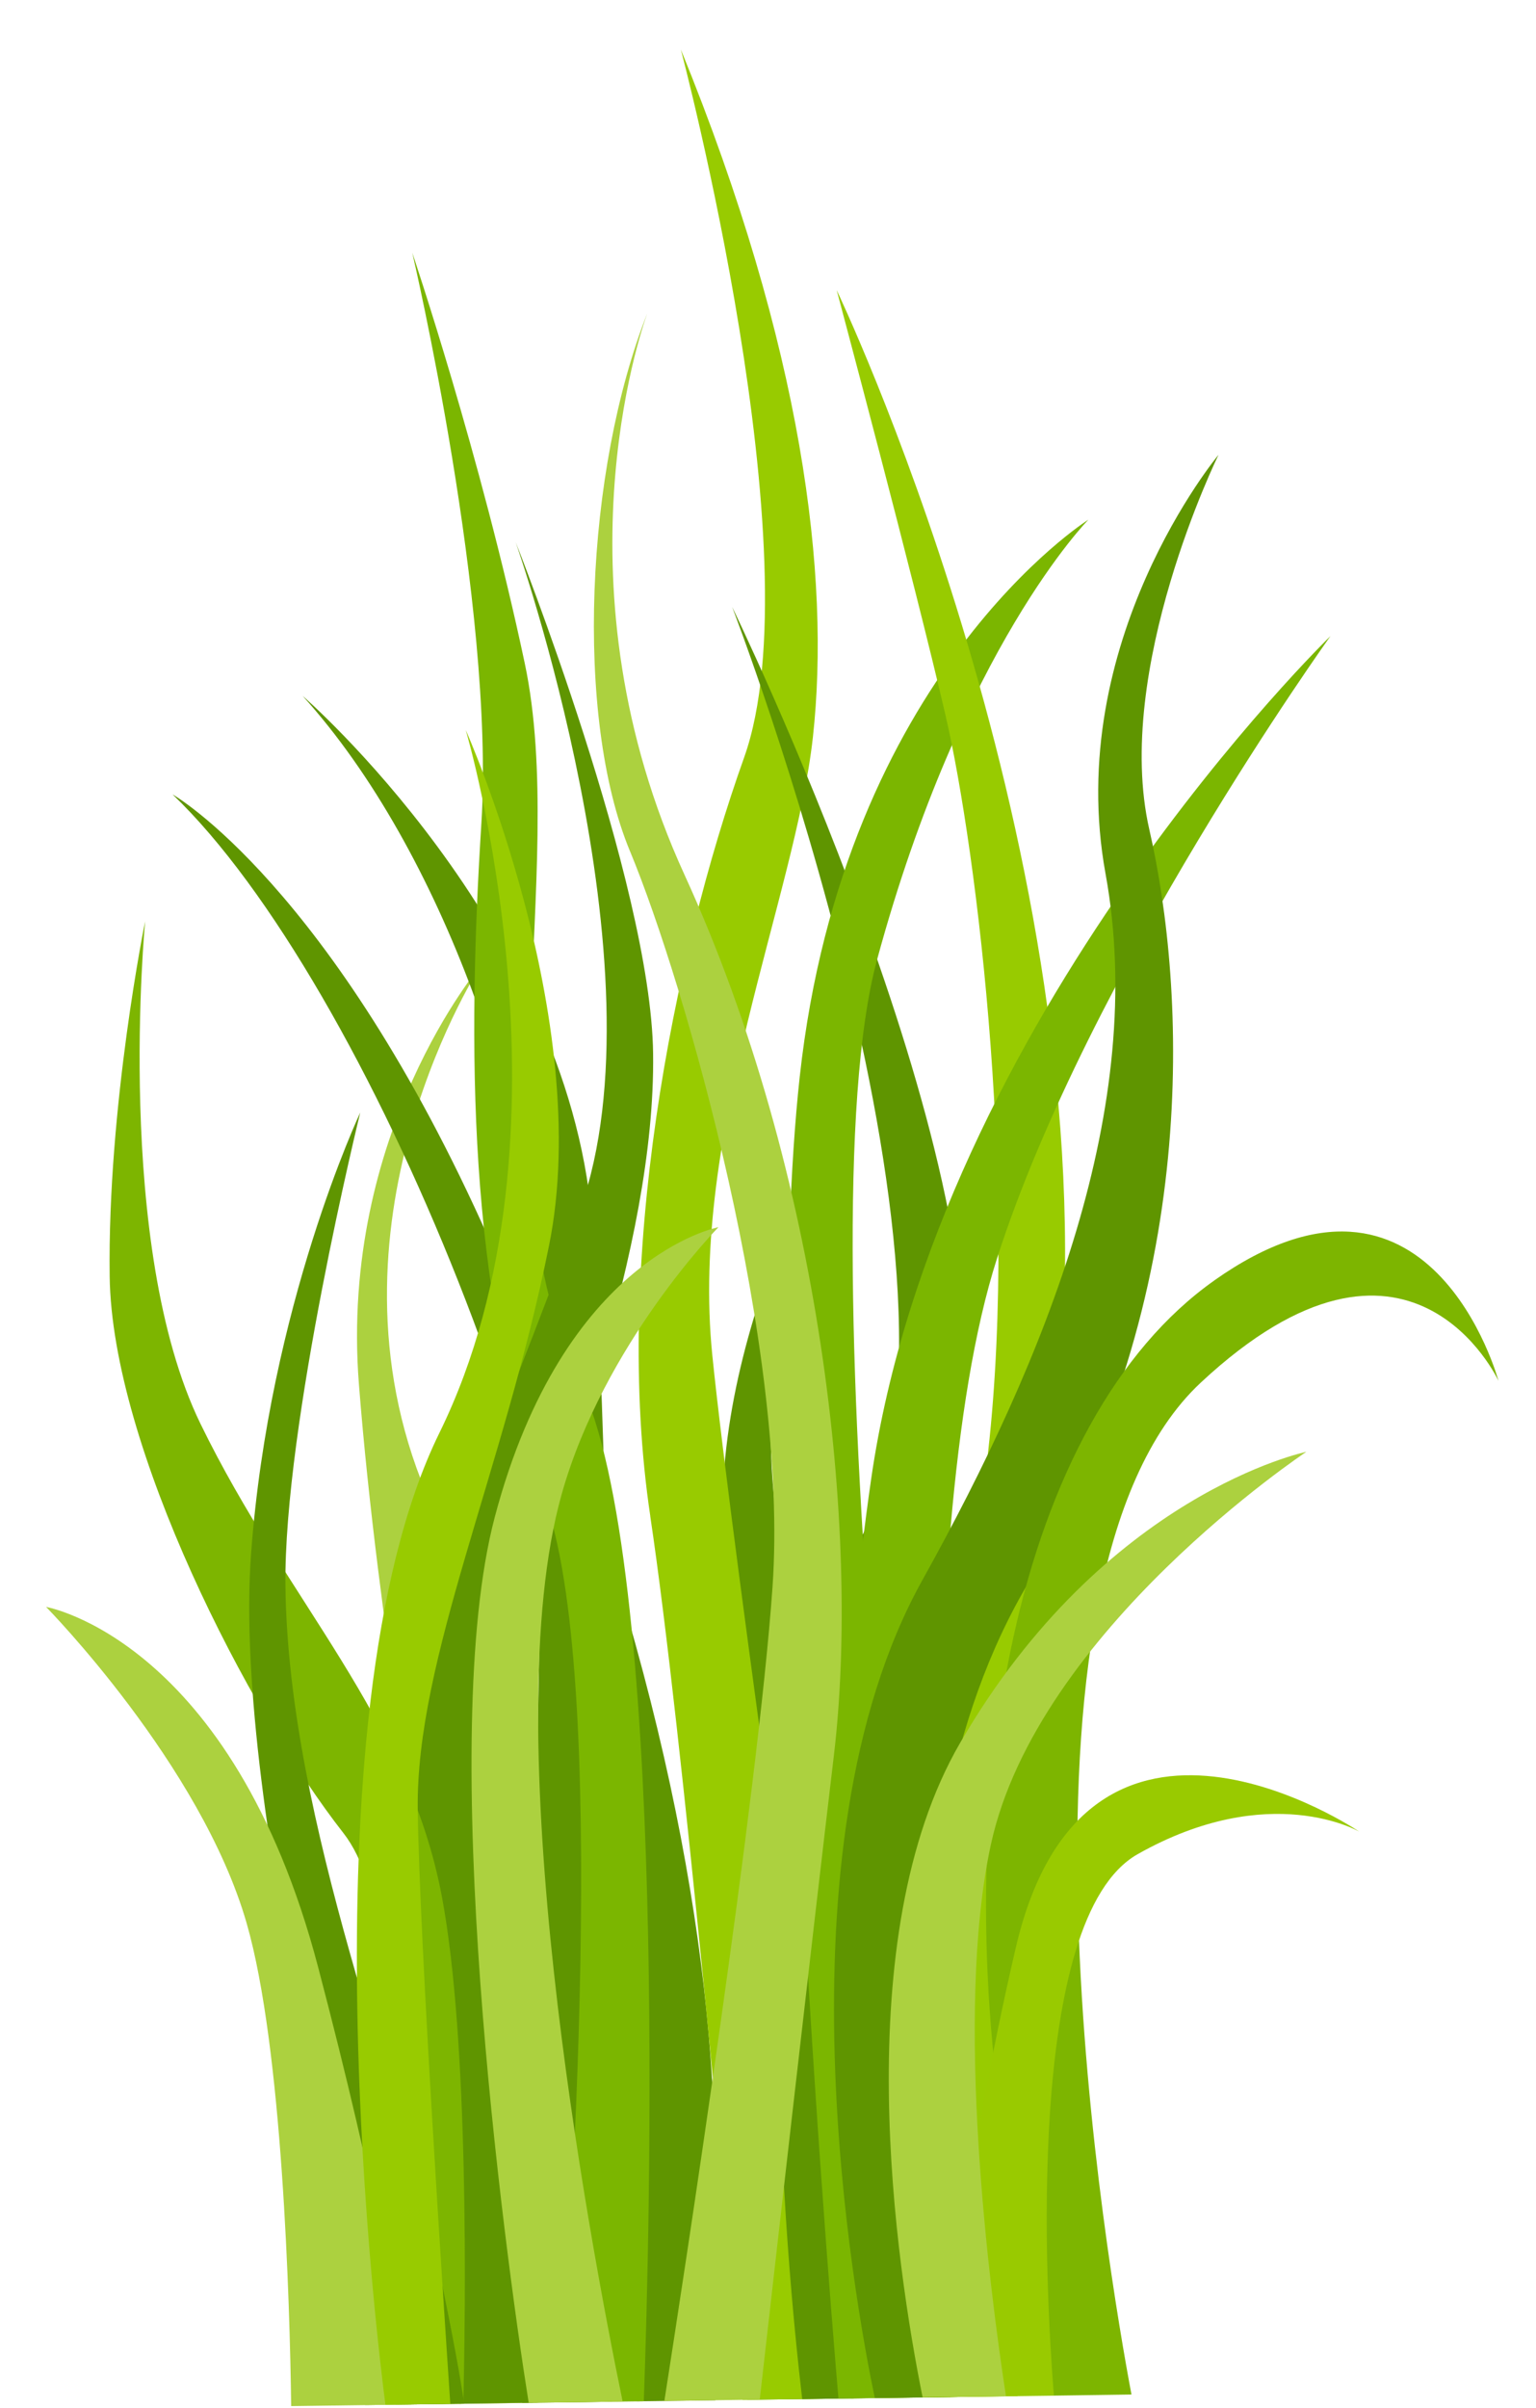 <svg width="30" height="47" viewBox="0 0 30 47" fill="none" xmlns="http://www.w3.org/2000/svg">
<g clip-path="url(#clip0_2_204)">
<path d="M8.584 39.981C8.779 42.656 8.798 45.593 8.795 46.925L10.504 46.901C10.419 44.18 9.979 33.409 8.226 28.899C6.211 23.714 9.396 18.838 9.396 18.838C9.396 18.838 6.623 22.098 7.01 27.02C7.397 31.943 8.321 36.384 8.583 39.982L8.584 39.981Z" fill="#ACD13F"/>
<path d="M14.595 46.844L16.354 46.821C16.526 44.297 16.971 35.862 15.615 31.639C14.011 26.638 16.357 21.868 16.357 21.868C16.357 21.868 13.434 26.835 14.259 31.089C14.963 34.718 14.69 44.15 14.594 46.844H14.595Z" fill="#5F9500"/>
<path d="M10.197 46.905L11.957 46.881C11.97 42.941 11.986 28.691 11.559 23.776C11.062 18.049 5.911 13.584 5.911 13.584C8.666 16.627 10.431 21.908 10.562 25.501C10.675 28.588 10.305 42.934 10.198 46.905H10.197Z" fill="#5F9500"/>
<path d="M11.494 36.343C11.327 40.96 12.067 45.124 12.435 46.874L13.973 46.853C14.009 45.866 14.041 44.045 13.945 41.354C13.791 37.072 12.621 31.089 9.549 24.182C6.476 17.273 3.371 15.507 3.371 15.507C7.197 19.168 11.715 30.246 11.494 36.343Z" fill="#5F9500"/>
<path d="M9.402 16.072C9.134 20.315 9.117 25.245 10.617 29.204C11.928 32.66 11.128 44.06 10.905 46.895L12.574 46.873C12.692 43.624 13.051 30.477 11.314 26.946C9.329 22.908 11.107 17.001 10.249 12.947C9.391 8.894 8.052 4.933 8.052 4.933C8.052 4.933 9.67 11.832 9.402 16.074V16.072Z" fill="#7BB600"/>
<path d="M10.399 46.903C10.102 45.008 8.597 35.943 9.714 32.667C10.946 29.052 12.804 24.357 12.756 20.564C12.714 17.235 10.071 10.582 10.071 10.582C10.071 10.582 13.009 18.907 11.334 23.599C9.676 28.241 8.229 30.839 7.74 35.417C7.329 39.259 8.552 45.131 8.957 46.922L10.4 46.901L10.399 46.903Z" fill="#5F9500"/>
<path d="M12.7 29.594C13.332 33.814 14.255 44.032 14.503 46.846L16.676 46.816C16.205 43.552 14.297 30.259 13.912 26.451C13.471 22.097 15.531 17.52 15.877 14.388C16.221 11.256 15.683 6.809 13.298 0.967C13.298 0.967 15.928 10.88 14.534 14.785C13.14 18.69 11.963 24.677 12.701 29.594H12.7Z" fill="#98CB00"/>
<path d="M16.767 30.107C14.374 34.29 15.382 44.388 15.668 46.83L17.892 46.799C17.771 45.705 17.465 42.995 16.98 39.202C16.338 34.188 17.955 32.556 18.758 27.616C19.561 22.677 14.3 11.848 14.3 11.848C14.3 11.848 19.499 25.332 16.767 30.108V30.107Z" fill="#5F9500"/>
<path d="M18.556 46.79C18.031 42.866 15.652 24.169 17.131 18.73C18.786 12.642 21.258 10.144 21.258 10.144C21.258 10.144 16.482 13.148 15.619 21.025C14.858 27.976 16.078 43.309 16.376 46.819L18.555 46.79H18.556Z" fill="#7BB600"/>
<path d="M19.239 28.842C18.628 33.464 18.168 44.096 18.056 46.798L19.876 46.773C19.938 44.293 20.194 34.899 20.746 26.263C21.388 16.209 16.342 5.665 16.342 5.665C16.342 5.665 17.858 11.33 18.47 13.975C19.082 16.619 19.941 23.526 19.238 28.843L19.239 28.842Z" fill="#98CB00"/>
<path d="M18.703 46.789C18.431 42.92 17.698 30.088 19.473 24.564C21.261 18.998 25.986 12.416 25.986 12.416C25.986 12.416 18.312 19.86 17.014 28.876C15.971 36.121 16.401 43.962 16.617 46.817L18.703 46.789Z" fill="#7BB600"/>
<path d="M18.955 46.785C18.441 44.622 16.793 36.345 20.131 30.82C23.478 25.277 23.162 19.311 22.448 16.194C21.735 13.076 23.799 8.878 23.799 8.878C23.799 8.878 20.763 12.52 21.593 17.058C22.421 21.596 20.435 26.497 18.013 30.848C15.072 36.132 16.701 44.967 17.086 46.81L18.955 46.784V46.785Z" fill="#5F9500"/>
<path d="M23.715 24.996C19.872 27.71 18.451 35.019 19.699 42.298C20.096 44.608 20.334 45.973 20.475 46.764L22.099 46.741C21.654 44.375 19.319 30.845 23.452 26.989C27.53 23.187 29.267 26.954 29.267 26.954C29.267 26.954 27.937 22.014 23.715 24.995V24.996Z" fill="#7DB500"/>
<path d="M20.584 46.763C20.421 44.718 20.007 37.442 22.222 36.192C24.804 34.735 26.549 35.754 26.549 35.754C26.549 35.754 21.207 32.132 19.838 38.025C18.786 42.555 18.569 45.614 18.524 46.791L20.584 46.763Z" fill="#99CA00"/>
<path d="M19.648 46.776C19.327 44.68 18.634 39.316 19.353 36.006C20.263 31.823 25.515 28.339 25.515 28.339C25.515 28.339 21.577 29.151 18.751 34.023C16.542 37.829 17.496 44.193 18.02 46.797L19.648 46.774V46.776Z" fill="#ACD13F"/>
<path d="M12.643 6.12C12.646 6.111 12.649 6.102 12.653 6.093C12.653 6.093 12.649 6.103 12.643 6.12Z" fill="#ACD13F"/>
<path d="M12.305 16.616C13.398 19.254 15.414 26.334 15.088 30.982C14.804 35.035 13.345 44.507 12.976 46.866L14.839 46.84C15.09 44.627 15.854 37.896 16.285 34.282C16.808 29.915 16.044 22.914 13.369 17.075C10.796 11.459 12.508 6.489 12.642 6.116C11.437 9.166 11.213 13.983 12.304 16.615L12.305 16.616Z" fill="#ACD13F"/>
<path d="M7.136 46.947L9.049 46.92C9.094 45.047 9.162 39.862 8.633 37.035C7.982 33.542 5.609 31.268 3.915 27.791C2.222 24.312 2.835 17.984 2.835 17.984C2.835 17.984 2.099 21.581 2.142 24.912C2.184 28.242 4.854 33.415 6.707 35.781C8.254 37.758 7.443 44.712 7.135 46.948L7.136 46.947Z" fill="#7DB500"/>
<path d="M9.065 46.92C8.996 46.435 8.852 45.625 8.569 44.274C7.861 40.902 5.635 35.63 5.575 30.969C5.535 27.814 7.036 21.717 7.036 21.717C7.036 21.717 5.257 25.489 4.903 30.339C4.538 35.34 7.115 44.771 7.731 46.938L9.067 46.92H9.065Z" fill="#5F9500"/>
<path d="M5.687 46.967L8.039 46.935C7.855 45.624 7.376 42.819 6.213 38.397C4.532 31.999 0.9 31.367 0.9 31.367C0.9 31.367 3.924 34.438 4.817 37.54C5.519 39.98 5.66 44.954 5.687 46.967Z" fill="#ACD13F"/>
<path d="M12.161 46.878C11.472 43.531 9.67 33.798 10.969 29.171C11.794 26.23 14.032 23.955 14.032 23.955C14.032 23.955 11.01 24.514 9.662 29.619C8.526 33.923 9.827 43.765 10.326 46.903L12.161 46.878Z" fill="#ACD13F"/>
<path d="M8.795 46.924C8.661 44.933 8.191 37.834 8.159 35.319C8.121 32.382 9.831 28.735 10.723 24.316C11.615 19.897 9.097 14.251 9.097 14.251C9.097 14.251 11.44 22.151 8.583 27.968C5.818 33.599 7.423 46.145 7.528 46.941L8.796 46.923L8.795 46.924Z" fill="#98CB00"/>
</g>
<defs>
<clipPath id="clip0_2_204">
<rect width="28.367" height="46" fill="white" transform="translate(0.9 0.967)"/>
</clipPath>
</defs>
</svg>
